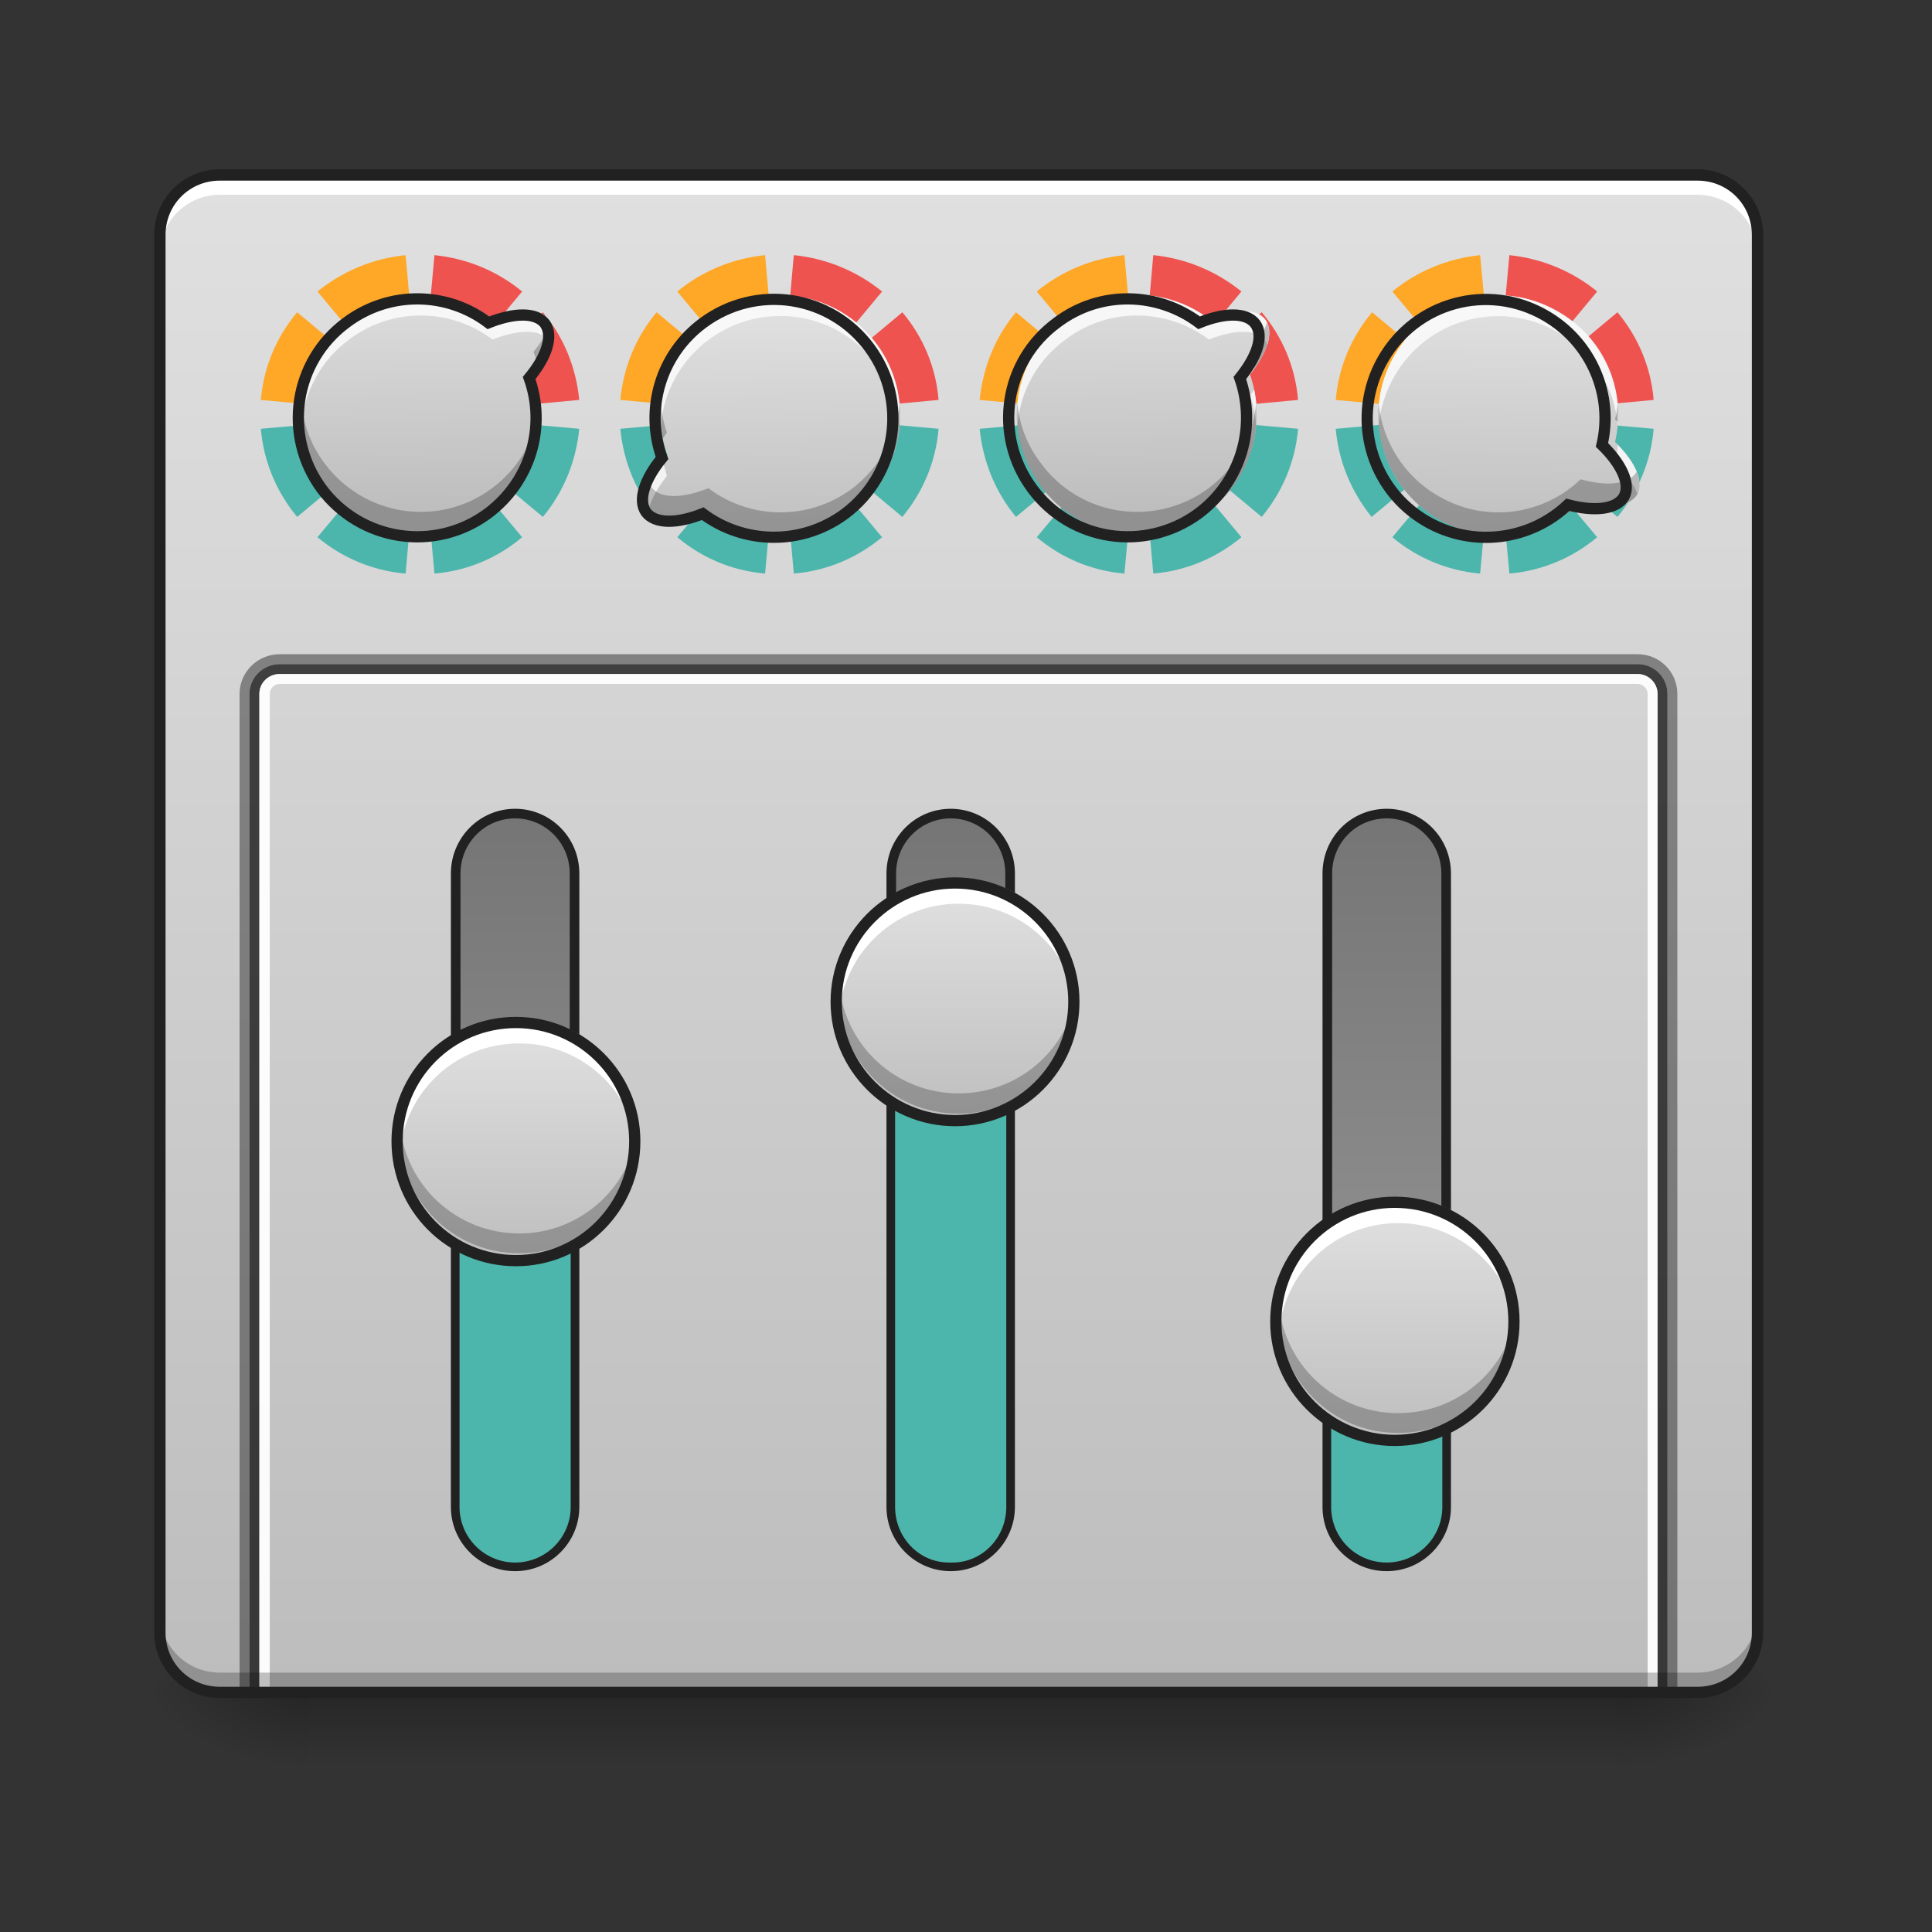 <?xml version="1.0" encoding="UTF-8"?>
<svg xmlns="http://www.w3.org/2000/svg" xmlns:xlink="http://www.w3.org/1999/xlink" width="16pt" height="16pt" viewBox="0 0 16 16" version="1.1">
<rect x="0" y="0" width="16" height="16" fill="#333333" stroke="none"/>
<defs>
<linearGradient id="linear0" gradientUnits="userSpaceOnUse" x1="254" y1="233.5" x2="254" y2="254.667" gradientTransform="matrix(0.031,0,0,0.031,-0,6.719)">
<stop offset="0" style="stop-color:rgb(0%,0%,0%);stop-opacity:0.275;"/>
<stop offset="1" style="stop-color:rgb(0%,0%,0%);stop-opacity:0;"/>
</linearGradient>
<radialGradient id="radial0" gradientUnits="userSpaceOnUse" cx="450.909" cy="189.579" fx="450.909" fy="189.579" r="21.167" gradientTransform="matrix(0,-0.039,-0.07,-0,26.561,31.798)">
<stop offset="0" style="stop-color:rgb(0%,0%,0%);stop-opacity:0.314;"/>
<stop offset="0.222" style="stop-color:rgb(0%,0%,0%);stop-opacity:0.275;"/>
<stop offset="1" style="stop-color:rgb(0%,0%,0%);stop-opacity:0;"/>
</radialGradient>
<radialGradient id="radial1" gradientUnits="userSpaceOnUse" cx="450.909" cy="189.579" fx="450.909" fy="189.579" r="21.167" gradientTransform="matrix(-0,0.039,0.07,0,-10.602,-3.764)">
<stop offset="0" style="stop-color:rgb(0%,0%,0%);stop-opacity:0.314;"/>
<stop offset="0.222" style="stop-color:rgb(0%,0%,0%);stop-opacity:0.275;"/>
<stop offset="1" style="stop-color:rgb(0%,0%,0%);stop-opacity:0;"/>
</radialGradient>
<radialGradient id="radial2" gradientUnits="userSpaceOnUse" cx="450.909" cy="189.579" fx="450.909" fy="189.579" r="21.167" gradientTransform="matrix(-0,-0.039,0.07,-0,-10.602,31.798)">
<stop offset="0" style="stop-color:rgb(0%,0%,0%);stop-opacity:0.314;"/>
<stop offset="0.222" style="stop-color:rgb(0%,0%,0%);stop-opacity:0.275;"/>
<stop offset="1" style="stop-color:rgb(0%,0%,0%);stop-opacity:0;"/>
</radialGradient>
<radialGradient id="radial3" gradientUnits="userSpaceOnUse" cx="450.909" cy="189.579" fx="450.909" fy="189.579" r="21.167" gradientTransform="matrix(0,0.039,-0.07,0,26.561,-3.764)">
<stop offset="0" style="stop-color:rgb(0%,0%,0%);stop-opacity:0.314;"/>
<stop offset="0.222" style="stop-color:rgb(0%,0%,0%);stop-opacity:0.275;"/>
<stop offset="1" style="stop-color:rgb(0%,0%,0%);stop-opacity:0;"/>
</radialGradient>
<linearGradient id="linear1" gradientUnits="userSpaceOnUse" x1="254" y1="-168.667" x2="254" y2="233.5" gradientTransform="matrix(0.031,0,0,0.031,0,6.719)">
<stop offset="0" style="stop-color:rgb(87.843%,87.843%,87.843%);stop-opacity:1;"/>
<stop offset="1" style="stop-color:rgb(74.118%,74.118%,74.118%);stop-opacity:1;"/>
</linearGradient>
<linearGradient id="linear2" gradientUnits="userSpaceOnUse" x1="63.5" y1="170" x2="338.15" y2="170" gradientTransform="matrix(0.732,0,-0,1,-248.241,-32.417)">
<stop offset="0" style="stop-color:rgb(61.961%,61.961%,61.961%);stop-opacity:1;"/>
<stop offset="1" style="stop-color:rgb(45.882%,45.882%,45.882%);stop-opacity:1;"/>
</linearGradient>
<linearGradient id="linear3" gradientUnits="userSpaceOnUse" x1="63.5" y1="170" x2="338.15" y2="170" gradientTransform="matrix(0.732,0,-0,1,-248.241,200.417)">
<stop offset="0" style="stop-color:rgb(61.961%,61.961%,61.961%);stop-opacity:1;"/>
<stop offset="1" style="stop-color:rgb(45.882%,45.882%,45.882%);stop-opacity:1;"/>
</linearGradient>
<linearGradient id="linear4" gradientUnits="userSpaceOnUse" x1="63.5" y1="170" x2="338.15" y2="170" gradientTransform="matrix(0.732,0,-0,1,-248.241,84)">
<stop offset="0" style="stop-color:rgb(61.961%,61.961%,61.961%);stop-opacity:1;"/>
<stop offset="1" style="stop-color:rgb(45.882%,45.882%,45.882%);stop-opacity:1;"/>
</linearGradient>
<linearGradient id="linear5" gradientUnits="userSpaceOnUse" x1="315.101" y1="144.333" x2="277.473" y2="195.484" gradientTransform="matrix(0.025,-0.019,0.019,0.025,-7.124,4.642)">
<stop offset="0" style="stop-color:rgb(87.843%,87.843%,87.843%);stop-opacity:1;"/>
<stop offset="1" style="stop-color:rgb(74.118%,74.118%,74.118%);stop-opacity:1;"/>
</linearGradient>
<linearGradient id="linear6" gradientUnits="userSpaceOnUse" x1="328.083" y1="154.125" x2="264.583" y2="154.125" gradientTransform="matrix(0,-0.031,0.031,0,-1.013,18.689)">
<stop offset="0" style="stop-color:rgb(87.843%,87.843%,87.843%);stop-opacity:1;"/>
<stop offset="1" style="stop-color:rgb(74.118%,74.118%,74.118%);stop-opacity:1;"/>
</linearGradient>
<linearGradient id="linear7" gradientUnits="userSpaceOnUse" x1="328.083" y1="154.125" x2="264.583" y2="154.125" gradientTransform="matrix(0,-0.031,0.031,0,2.625,17.531)">
<stop offset="0" style="stop-color:rgb(87.843%,87.843%,87.843%);stop-opacity:1;"/>
<stop offset="1" style="stop-color:rgb(74.118%,74.118%,74.118%);stop-opacity:1;"/>
</linearGradient>
<linearGradient id="linear8" gradientUnits="userSpaceOnUse" x1="328.083" y1="154.125" x2="264.583" y2="154.125" gradientTransform="matrix(0,-0.031,0.031,0,6.267,20.177)">
<stop offset="0" style="stop-color:rgb(87.843%,87.843%,87.843%);stop-opacity:1;"/>
<stop offset="1" style="stop-color:rgb(74.118%,74.118%,74.118%);stop-opacity:1;"/>
</linearGradient>
<linearGradient id="linear9" gradientUnits="userSpaceOnUse" x1="279.843" y1="197.51" x2="317.472" y2="146.359" gradientTransform="matrix(-0.025,0.019,-0.019,-0.025,17.069,2.23)">
<stop offset="0" style="stop-color:rgb(87.843%,87.843%,87.843%);stop-opacity:1;"/>
<stop offset="1" style="stop-color:rgb(74.118%,74.118%,74.118%);stop-opacity:1;"/>
</linearGradient>
<linearGradient id="linear10" gradientUnits="userSpaceOnUse" x1="313.713" y1="143.312" x2="276.084" y2="194.462" gradientTransform="matrix(0.025,-0.019,0.019,0.025,-1.194,4.642)">
<stop offset="0" style="stop-color:rgb(87.843%,87.843%,87.843%);stop-opacity:1;"/>
<stop offset="1" style="stop-color:rgb(74.118%,74.118%,74.118%);stop-opacity:1;"/>
</linearGradient>
<linearGradient id="linear11" gradientUnits="userSpaceOnUse" x1="278.665" y1="143.332" x2="310.16" y2="198.471" gradientTransform="matrix(0.027,0.016,-0.016,0.027,7.001,-5.769)">
<stop offset="0" style="stop-color:rgb(87.843%,87.843%,87.843%);stop-opacity:1;"/>
<stop offset="1" style="stop-color:rgb(74.118%,74.118%,74.118%);stop-opacity:1;"/>
</linearGradient>
</defs>
<g id="surface1">
<path style=" stroke:none;fill-rule:nonzero;fill:url(#linear0);" d="M 2.562 14.016 L 13.395 14.016 L 13.395 14.68 L 2.562 14.68 Z M 2.562 14.016 "/>
<path style=" stroke:none;fill-rule:nonzero;fill:url(#radial0);" d="M 13.395 14.016 L 14.719 14.016 L 14.719 13.355 L 13.395 13.355 Z M 13.395 14.016 "/>
<path style=" stroke:none;fill-rule:nonzero;fill:url(#radial1);" d="M 2.562 14.016 L 1.242 14.016 L 1.242 14.68 L 2.562 14.68 Z M 2.562 14.016 "/>
<path style=" stroke:none;fill-rule:nonzero;fill:url(#radial2);" d="M 2.562 14.016 L 1.242 14.016 L 1.242 13.355 L 2.562 13.355 Z M 2.562 14.016 "/>
<path style=" stroke:none;fill-rule:nonzero;fill:url(#radial3);" d="M 13.395 14.016 L 14.719 14.016 L 14.719 14.68 L 13.395 14.68 Z M 13.395 14.016 "/>
<path style=" stroke:none;fill-rule:nonzero;fill:url(#linear1);" d="M 1.82 1.449 L 14.059 1.449 C 14.332 1.449 14.555 1.672 14.555 1.945 L 14.555 13.52 C 14.555 13.793 14.332 14.016 14.059 14.016 L 1.82 14.016 C 1.547 14.016 1.324 13.793 1.324 13.52 L 1.324 1.945 C 1.324 1.672 1.547 1.449 1.82 1.449 Z M 1.82 1.449 "/>
<path style=" stroke:none;fill-rule:nonzero;fill:rgb(100%,100%,100%);fill-opacity:1;" d="M 1.82 1.449 C 1.543 1.449 1.324 1.668 1.324 1.945 L 1.324 2.109 C 1.324 1.836 1.543 1.613 1.82 1.613 L 14.059 1.613 C 14.332 1.613 14.555 1.836 14.555 2.109 L 14.555 1.945 C 14.555 1.668 14.332 1.449 14.059 1.449 Z M 1.82 1.449 "/>
<path style="fill-rule:nonzero;fill:url(#linear2);stroke-width:2.567;stroke-linecap:round;stroke-linejoin:miter;stroke:rgb(12.941%,12.941%,12.941%);stroke-opacity:1;stroke-miterlimit:4;" d="M -185.837 121.738 L -16.603 121.738 C -7.729 121.738 -0.604 128.863 -0.604 137.612 C -0.604 146.361 -7.729 153.485 -16.603 153.485 L -185.837 153.485 C -194.586 153.485 -201.71 146.361 -201.71 137.612 C -201.71 128.863 -194.586 121.738 -185.837 121.738 Z M -185.837 121.738 " transform="matrix(0,-0.031,0.031,0,0,6.719)"/>
<path style="fill-rule:nonzero;fill:rgb(30.196%,71.373%,67.451%);fill-opacity:1;stroke-width:2.049;stroke-linecap:round;stroke-linejoin:miter;stroke:rgb(12.941%,12.941%,12.941%);stroke-opacity:1;stroke-miterlimit:4;" d="M -185.837 121.738 L -106.469 121.738 C -97.72 121.738 -90.596 128.863 -90.596 137.612 C -90.596 146.361 -97.72 153.485 -106.469 153.485 L -185.837 153.485 C -194.586 153.485 -201.71 146.361 -201.71 137.612 C -201.71 128.863 -194.586 121.738 -185.837 121.738 Z M -185.837 121.738 " transform="matrix(0,-0.031,0.031,0,0,6.719)"/>
<path style="fill-rule:nonzero;fill:url(#linear3);stroke-width:2.567;stroke-linecap:round;stroke-linejoin:miter;stroke:rgb(12.941%,12.941%,12.941%);stroke-opacity:1;stroke-miterlimit:4;" d="M -185.837 354.591 L -16.603 354.591 C -7.729 354.591 -0.604 361.59 -0.604 370.465 C -0.604 379.214 -7.729 386.338 -16.603 386.338 L -185.837 386.338 C -194.586 386.338 -201.71 379.214 -201.71 370.465 C -201.71 361.59 -194.586 354.591 -185.837 354.591 Z M -185.837 354.591 " transform="matrix(0,-0.031,0.031,0,0,6.719)"/>
<path style="fill-rule:nonzero;fill:url(#linear4);stroke-width:2.567;stroke-linecap:round;stroke-linejoin:miter;stroke:rgb(12.941%,12.941%,12.941%);stroke-opacity:1;stroke-miterlimit:4;" d="M -185.837 238.102 L -16.603 238.102 C -7.729 238.102 -0.604 245.227 -0.604 253.976 C -0.604 262.725 -7.729 269.849 -16.603 269.849 L -185.837 269.849 C -194.586 269.849 -201.71 262.725 -201.71 253.976 C -201.71 245.227 -194.586 238.102 -185.837 238.102 Z M -185.837 238.102 " transform="matrix(0,-0.031,0.031,0,0,6.719)"/>
<path style=" stroke:none;fill-rule:nonzero;fill:rgb(30.196%,71.373%,67.451%);fill-opacity:1;" d="M 6.457 3.434 L 5.137 3.551 C 5.164 3.828 5.27 4.078 5.438 4.281 Z M 6.457 3.434 L 7.473 4.281 C 7.641 4.078 7.75 3.828 7.773 3.551 Z M 6.457 3.434 L 6.574 4.75 C 6.852 4.727 7.102 4.617 7.305 4.449 Z M 6.457 3.434 L 5.609 4.449 C 5.809 4.617 6.059 4.727 6.336 4.75 Z M 6.457 3.434 "/>
<path style=" stroke:none;fill-rule:nonzero;fill:rgb(100%,65.49%,14.902%);fill-opacity:1;" d="M 6.336 2.113 C 6.059 2.141 5.809 2.25 5.609 2.414 L 6.449 3.426 L 6.449 3.375 Z M 5.438 2.586 C 5.27 2.785 5.164 3.035 5.137 3.312 L 6.449 3.434 L 6.449 3.43 Z M 5.438 2.586 "/>
<path style=" stroke:none;fill-rule:nonzero;fill:rgb(93.725%,32.549%,31.373%);fill-opacity:1;" d="M 6.574 2.113 L 6.457 3.434 L 7.773 3.312 C 7.75 3.035 7.641 2.785 7.473 2.586 L 6.457 3.434 L 7.305 2.414 C 7.102 2.25 6.852 2.141 6.574 2.113 Z M 6.457 3.434 L 6.449 3.375 L 6.449 3.426 L 6.457 3.434 L 6.449 3.43 L 6.449 3.434 Z M 6.457 3.434 "/>
<path style=" stroke:none;fill-rule:nonzero;fill:rgb(30.196%,71.373%,67.451%);fill-opacity:1;" d="M 9.434 3.434 L 8.113 3.551 C 8.141 3.828 8.246 4.078 8.414 4.281 Z M 9.434 3.434 L 10.449 4.281 C 10.617 4.078 10.727 3.828 10.75 3.551 Z M 9.434 3.434 L 9.551 4.75 C 9.828 4.727 10.078 4.617 10.281 4.449 Z M 9.434 3.434 L 8.586 4.449 C 8.785 4.617 9.035 4.727 9.312 4.75 Z M 9.434 3.434 "/>
<path style=" stroke:none;fill-rule:nonzero;fill:rgb(100%,65.49%,14.902%);fill-opacity:1;" d="M 9.312 2.113 C 9.035 2.141 8.785 2.25 8.586 2.414 L 9.426 3.426 L 9.426 3.375 Z M 8.414 2.586 C 8.246 2.785 8.141 3.035 8.113 3.312 L 9.426 3.434 L 9.426 3.43 Z M 8.414 2.586 "/>
<path style=" stroke:none;fill-rule:nonzero;fill:rgb(93.725%,32.549%,31.373%);fill-opacity:1;" d="M 9.551 2.113 L 9.434 3.434 L 10.75 3.312 C 10.727 3.035 10.617 2.785 10.449 2.586 L 9.434 3.434 L 10.281 2.414 C 10.078 2.25 9.828 2.141 9.551 2.113 Z M 9.434 3.434 L 9.426 3.375 L 9.426 3.426 L 9.434 3.434 L 9.426 3.43 L 9.426 3.434 Z M 9.434 3.434 "/>
<path style=" stroke:none;fill-rule:nonzero;fill:rgb(30.196%,71.373%,67.451%);fill-opacity:1;" d="M 12.379 3.434 L 11.062 3.551 C 11.086 3.828 11.195 4.078 11.359 4.281 Z M 12.379 3.434 L 13.395 4.281 C 13.562 4.078 13.672 3.828 13.695 3.551 Z M 12.379 3.434 L 12.5 4.75 C 12.773 4.727 13.027 4.617 13.227 4.449 Z M 12.379 3.434 L 11.531 4.449 C 11.73 4.617 11.984 4.727 12.258 4.75 Z M 12.379 3.434 "/>
<path style=" stroke:none;fill-rule:nonzero;fill:rgb(100%,65.49%,14.902%);fill-opacity:1;" d="M 12.258 2.113 C 11.984 2.141 11.73 2.25 11.531 2.414 L 12.375 3.426 L 12.375 3.375 Z M 11.363 2.586 C 11.195 2.785 11.086 3.035 11.062 3.312 L 12.375 3.434 L 12.375 3.43 Z M 11.363 2.586 "/>
<path style=" stroke:none;fill-rule:nonzero;fill:rgb(93.725%,32.549%,31.373%);fill-opacity:1;" d="M 12.5 2.113 L 12.379 3.434 L 13.695 3.312 C 13.672 3.035 13.562 2.785 13.395 2.586 L 12.379 3.434 L 13.227 2.414 C 13.027 2.25 12.773 2.141 12.5 2.113 Z M 12.379 3.434 L 12.375 3.375 L 12.375 3.426 L 12.379 3.434 L 12.375 3.43 L 12.375 3.434 Z M 12.379 3.434 "/>
<path style=" stroke:none;fill-rule:nonzero;fill:rgb(30.196%,71.373%,67.451%);fill-opacity:1;" d="M 3.477 3.434 L 2.16 3.551 C 2.184 3.828 2.293 4.078 2.461 4.281 Z M 3.477 3.434 L 4.496 4.281 C 4.664 4.078 4.77 3.828 4.797 3.551 Z M 3.477 3.434 L 3.598 4.75 C 3.875 4.727 4.125 4.617 4.324 4.449 Z M 3.477 3.434 L 2.629 4.449 C 2.832 4.617 3.082 4.727 3.359 4.75 Z M 3.477 3.434 "/>
<path style=" stroke:none;fill-rule:nonzero;fill:rgb(100%,65.49%,14.902%);fill-opacity:1;" d="M 3.359 2.113 C 3.082 2.141 2.832 2.25 2.629 2.414 L 3.473 3.426 L 3.473 3.375 Z M 2.461 2.586 C 2.293 2.785 2.184 3.035 2.16 3.312 L 3.473 3.434 L 3.473 3.43 Z M 2.461 2.586 "/>
<path style=" stroke:none;fill-rule:nonzero;fill:rgb(93.725%,32.549%,31.373%);fill-opacity:1;" d="M 3.598 2.113 L 3.477 3.434 L 4.797 3.312 C 4.77 3.035 4.664 2.785 4.496 2.586 L 3.477 3.434 L 4.324 2.414 C 4.125 2.25 3.875 2.141 3.598 2.113 Z M 3.477 3.434 L 3.473 3.375 L 3.473 3.426 L 3.477 3.434 L 3.473 3.43 L 3.473 3.434 Z M 3.477 3.434 "/>
<path style=" stroke:none;fill-rule:nonzero;fill:url(#linear5);" d="M 4.551 2.648 C 4.477 2.551 4.293 2.555 4.078 2.641 C 3.738 2.383 3.258 2.367 2.895 2.637 C 2.453 2.961 2.359 3.578 2.684 4.023 C 3.012 4.465 3.629 4.559 4.07 4.234 C 4.434 3.965 4.562 3.504 4.418 3.102 C 4.566 2.922 4.621 2.75 4.551 2.648 Z M 4.551 2.648 "/>
<path style=" stroke:none;fill-rule:nonzero;fill:url(#linear6);" d="M 3.309 9.426 C 3.309 8.879 3.75 8.434 4.301 8.434 C 4.848 8.434 5.293 8.879 5.293 9.426 C 5.293 9.977 4.848 10.422 4.301 10.422 C 3.75 10.422 3.309 9.977 3.309 9.426 Z M 3.309 9.426 "/>
<path style=" stroke:none;fill-rule:nonzero;fill:rgb(100%,100%,100%);fill-opacity:1;" d="M 4.301 8.477 C 3.75 8.477 3.309 8.918 3.309 9.469 C 3.309 9.496 3.309 9.523 3.312 9.551 C 3.352 9.039 3.777 8.641 4.301 8.641 C 4.82 8.641 5.246 9.039 5.289 9.551 C 5.289 9.523 5.293 9.496 5.293 9.469 C 5.293 8.918 4.852 8.477 4.301 8.477 Z M 4.301 8.477 "/>
<path style=" stroke:none;fill-rule:nonzero;fill:rgb(0%,0%,0%);fill-opacity:0.235;" d="M 4.301 10.379 C 3.75 10.379 3.309 9.938 3.309 9.387 C 3.309 9.359 3.309 9.332 3.312 9.305 C 3.352 9.812 3.777 10.215 4.301 10.215 C 4.82 10.215 5.246 9.812 5.289 9.305 C 5.289 9.332 5.293 9.359 5.293 9.387 C 5.293 9.938 4.852 10.379 4.301 10.379 Z M 4.301 10.379 "/>
<path style="fill:none;stroke-width:3;stroke-linecap:round;stroke-linejoin:miter;stroke:rgb(12.941%,12.941%,12.941%);stroke-opacity:1;stroke-miterlimit:4;" d="M 105.227 79.407 C 122.725 79.407 136.974 93.53 136.974 111.154 C 136.974 128.652 122.725 142.9 105.227 142.9 C 87.603 142.9 73.355 128.652 73.355 111.154 C 73.355 93.53 87.603 79.407 105.227 79.407 Z M 105.227 79.407 " transform="matrix(0,-0.031,0.031,0,0.827,12.714)"/>
<path style="fill-rule:nonzero;fill:rgb(30.196%,71.373%,67.451%);fill-opacity:1;stroke-width:2.049;stroke-linecap:round;stroke-linejoin:miter;stroke:rgb(12.941%,12.941%,12.941%);stroke-opacity:1;stroke-miterlimit:4;" d="M -185.837 238.102 L -53.599 238.102 C -44.85 238.102 -37.726 244.977 -37.726 253.476 L -37.726 254.476 C -37.726 262.975 -44.85 269.849 -53.599 269.849 L -185.837 269.849 C -194.586 269.849 -201.71 262.975 -201.71 254.476 L -201.71 253.476 C -201.71 244.977 -194.586 238.102 -185.837 238.102 Z M -185.837 238.102 " transform="matrix(0,-0.031,0.031,0,0,6.719)"/>
<path style=" stroke:none;fill-rule:nonzero;fill:url(#linear7);" d="M 6.945 8.27 C 6.945 7.723 7.391 7.277 7.938 7.277 C 8.484 7.277 8.93 7.723 8.93 8.27 C 8.93 8.816 8.484 9.262 7.938 9.262 C 7.391 9.262 6.945 8.816 6.945 8.27 Z M 6.945 8.27 "/>
<path style=" stroke:none;fill-rule:nonzero;fill:rgb(100%,100%,100%);fill-opacity:1;" d="M 7.938 7.32 C 7.387 7.32 6.945 7.762 6.945 8.312 C 6.945 8.34 6.945 8.367 6.949 8.395 C 6.992 7.883 7.418 7.484 7.938 7.484 C 8.461 7.484 8.887 7.883 8.926 8.395 C 8.93 8.367 8.93 8.34 8.93 8.312 C 8.93 7.762 8.488 7.32 7.938 7.32 Z M 7.938 7.32 "/>
<path style=" stroke:none;fill-rule:nonzero;fill:rgb(0%,0%,0%);fill-opacity:0.235;" d="M 7.938 9.223 C 7.387 9.223 6.945 8.777 6.945 8.23 C 6.945 8.199 6.945 8.172 6.949 8.145 C 6.992 8.656 7.418 9.055 7.938 9.055 C 8.461 9.055 8.887 8.656 8.926 8.145 C 8.93 8.172 8.93 8.199 8.93 8.23 C 8.93 8.777 8.488 9.223 7.938 9.223 Z M 7.938 9.223 "/>
<path style="fill:none;stroke-width:3;stroke-linecap:round;stroke-linejoin:miter;stroke:rgb(12.941%,12.941%,12.941%);stroke-opacity:1;stroke-miterlimit:4;" d="M 105.182 79.354 C 122.68 79.354 136.928 93.602 136.928 111.101 C 136.928 128.599 122.68 142.848 105.182 142.848 C 87.683 142.848 73.435 128.599 73.435 111.101 C 73.435 93.602 87.683 79.354 105.182 79.354 Z M 105.182 79.354 " transform="matrix(0,-0.031,0.031,0,4.465,11.557)"/>
<path style="fill-rule:nonzero;fill:rgb(30.196%,71.373%,67.451%);fill-opacity:1;stroke-width:2.049;stroke-linecap:round;stroke-linejoin:miter;stroke:rgb(12.941%,12.941%,12.941%);stroke-opacity:1;stroke-miterlimit:4;" d="M -185.837 354.591 L -143.591 354.591 C -134.717 354.591 -127.717 361.59 -127.717 370.465 C -127.717 379.214 -134.717 386.338 -143.591 386.338 L -185.837 386.338 C -194.586 386.338 -201.71 379.214 -201.71 370.465 C -201.71 361.59 -194.586 354.591 -185.837 354.591 Z M -185.837 354.591 " transform="matrix(0,-0.031,0.031,0,0,6.719)"/>
<path style=" stroke:none;fill-rule:nonzero;fill:url(#linear8);" d="M 10.586 10.918 C 10.586 10.367 11.031 9.922 11.578 9.922 C 12.129 9.922 12.574 10.367 12.574 10.918 C 12.574 11.465 12.129 11.91 11.578 11.91 C 11.031 11.91 10.586 11.465 10.586 10.918 Z M 10.586 10.918 "/>
<path style=" stroke:none;fill-rule:nonzero;fill:rgb(100%,100%,100%);fill-opacity:1;" d="M 11.578 9.965 C 11.031 9.965 10.586 10.406 10.586 10.957 C 10.586 10.984 10.59 11.012 10.59 11.039 C 10.633 10.531 11.059 10.129 11.578 10.129 C 12.102 10.129 12.527 10.531 12.57 11.039 C 12.57 11.012 12.574 10.984 12.574 10.957 C 12.574 10.406 12.129 9.965 11.578 9.965 Z M 11.578 9.965 "/>
<path style=" stroke:none;fill-rule:nonzero;fill:rgb(0%,0%,0%);fill-opacity:0.235;" d="M 11.578 11.867 C 11.031 11.867 10.586 11.426 10.586 10.875 C 10.586 10.848 10.59 10.82 10.59 10.793 C 10.633 11.305 11.059 11.703 11.578 11.703 C 12.102 11.703 12.527 11.305 12.57 10.793 C 12.57 10.82 12.574 10.848 12.574 10.875 C 12.574 11.426 12.129 11.867 11.578 11.867 Z M 11.578 11.867 "/>
<path style="fill:none;stroke-width:3;stroke-linecap:round;stroke-linejoin:miter;stroke:rgb(12.941%,12.941%,12.941%);stroke-opacity:1;stroke-miterlimit:4;" d="M 105.107 79.316 C 122.73 79.316 136.979 93.565 136.979 111.063 C 136.979 128.687 122.73 142.935 105.107 142.935 C 87.608 142.935 73.36 128.687 73.36 111.063 C 73.36 93.565 87.608 79.316 105.107 79.316 Z M 105.107 79.316 " transform="matrix(0,-0.031,0.031,0,8.107,14.203)"/>
<path style=" stroke:none;fill-rule:nonzero;fill:rgb(0%,0%,0%);fill-opacity:0.392;" d="M 2.316 5.418 C 2.133 5.418 1.984 5.566 1.984 5.746 L 1.984 14.059 L 2.066 14.059 L 2.066 5.746 C 2.066 5.609 2.18 5.5 2.316 5.5 L 13.562 5.5 C 13.699 5.5 13.809 5.609 13.809 5.746 L 13.809 14.059 L 13.891 14.059 L 13.891 5.746 C 13.891 5.566 13.746 5.418 13.562 5.418 Z M 2.316 5.418 "/>
<path style=" stroke:none;fill-rule:nonzero;fill:rgb(0%,0%,0%);fill-opacity:0.706;" d="M 2.316 5.5 C 2.18 5.5 2.066 5.609 2.066 5.746 L 2.066 14.059 L 2.148 14.059 L 2.148 5.746 C 2.148 5.656 2.223 5.582 2.316 5.582 L 13.562 5.582 C 13.652 5.582 13.727 5.656 13.727 5.746 L 13.727 14.059 L 13.809 14.059 L 13.809 5.746 C 13.809 5.609 13.699 5.5 13.562 5.5 Z M 2.316 5.5 "/>
<path style=" stroke:none;fill-rule:nonzero;fill:rgb(100%,100%,100%);fill-opacity:0.941;" d="M 2.316 5.582 C 2.223 5.582 2.148 5.656 2.148 5.746 L 2.148 14.059 L 2.234 14.059 L 2.234 5.746 C 2.234 5.703 2.27 5.664 2.316 5.664 L 13.562 5.664 C 13.605 5.664 13.645 5.703 13.645 5.746 L 13.645 14.059 L 13.727 14.059 L 13.727 5.746 C 13.727 5.656 13.652 5.582 13.562 5.582 Z M 2.316 5.582 "/>
<path style=" stroke:none;fill-rule:nonzero;fill:rgb(0%,0%,0%);fill-opacity:0.235;" d="M 1.82 14.016 C 1.543 14.016 1.324 13.797 1.324 13.52 L 1.324 13.355 C 1.324 13.629 1.543 13.852 1.82 13.852 L 14.059 13.852 C 14.332 13.852 14.555 13.629 14.555 13.355 L 14.555 13.52 C 14.555 13.797 14.332 14.016 14.059 14.016 Z M 1.82 14.016 "/>
<path style=" stroke:none;fill-rule:nonzero;fill:url(#linear9);" d="M 5.395 4.223 C 5.469 4.32 5.652 4.32 5.867 4.234 C 6.207 4.488 6.688 4.504 7.051 4.238 C 7.492 3.91 7.586 3.293 7.262 2.852 C 6.934 2.406 6.316 2.312 5.871 2.641 C 5.512 2.906 5.383 3.367 5.527 3.77 C 5.379 3.949 5.324 4.125 5.395 4.223 Z M 5.395 4.223 "/>
<path style=" stroke:none;fill-rule:nonzero;fill:url(#linear10);" d="M 10.48 2.648 C 10.406 2.551 10.223 2.555 10.012 2.641 C 9.668 2.383 9.188 2.367 8.828 2.637 C 8.383 2.961 8.289 3.578 8.617 4.023 C 8.941 4.465 9.559 4.559 10.004 4.234 C 10.367 3.965 10.492 3.504 10.352 3.102 C 10.496 2.922 10.555 2.75 10.48 2.648 Z M 10.48 2.648 "/>
<path style=" stroke:none;fill-rule:nonzero;fill:rgb(12.941%,12.941%,12.941%);fill-opacity:1;" d="M 1.82 1.402 C 1.52 1.402 1.277 1.645 1.277 1.945 L 1.277 13.52 C 1.277 13.82 1.52 14.062 1.82 14.062 L 14.059 14.062 C 14.355 14.062 14.602 13.82 14.602 13.52 L 14.602 1.945 C 14.602 1.645 14.355 1.402 14.059 1.402 Z M 1.82 1.496 L 14.059 1.496 C 14.309 1.496 14.508 1.695 14.508 1.945 L 14.508 13.52 C 14.508 13.77 14.309 13.969 14.059 13.969 L 1.82 13.969 C 1.57 13.969 1.371 13.77 1.371 13.52 L 1.371 1.945 C 1.371 1.695 1.57 1.496 1.82 1.496 Z M 1.82 1.496 "/>
<path style=" stroke:none;fill-rule:nonzero;fill:url(#linear11);" d="M 13.559 4.094 C 13.617 3.988 13.539 3.82 13.375 3.66 C 13.473 3.246 13.289 2.801 12.898 2.578 C 12.422 2.305 11.82 2.469 11.547 2.945 C 11.273 3.422 11.438 4.027 11.914 4.301 C 12.305 4.523 12.781 4.453 13.09 4.16 C 13.312 4.219 13.496 4.199 13.559 4.094 Z M 13.559 4.094 "/>
<path style=" stroke:none;fill-rule:nonzero;fill:rgb(100%,100%,100%);fill-opacity:0.784;" d="M 3.496 2.441 C 3.289 2.438 3.078 2.5 2.895 2.633 C 2.605 2.848 2.465 3.188 2.496 3.52 C 2.52 3.246 2.656 2.984 2.895 2.809 C 3.258 2.539 3.738 2.555 4.078 2.812 C 4.293 2.727 4.477 2.723 4.551 2.824 C 4.555 2.832 4.562 2.84 4.566 2.852 C 4.59 2.77 4.586 2.699 4.551 2.648 C 4.477 2.551 4.293 2.555 4.078 2.641 C 3.91 2.512 3.703 2.445 3.496 2.441 Z M 4.457 3.227 C 4.445 3.242 4.434 3.258 4.418 3.273 C 4.449 3.355 4.465 3.438 4.473 3.52 C 4.48 3.422 4.477 3.324 4.457 3.227 Z M 4.457 3.227 "/>
<path style=" stroke:none;fill-rule:nonzero;fill:rgb(100%,100%,100%);fill-opacity:0.784;" d="M 6.469 2.445 C 6.262 2.445 6.055 2.508 5.871 2.641 C 5.582 2.852 5.441 3.191 5.473 3.523 C 5.496 3.25 5.633 2.988 5.871 2.812 C 6.316 2.484 6.934 2.578 7.262 3.023 C 7.371 3.176 7.434 3.348 7.449 3.523 C 7.469 3.293 7.41 3.055 7.262 2.852 C 7.066 2.586 6.77 2.449 6.469 2.445 Z M 5.488 3.816 C 5.383 3.965 5.336 4.102 5.379 4.195 C 5.402 4.117 5.453 4.031 5.523 3.941 C 5.512 3.902 5.5 3.859 5.488 3.816 Z M 5.488 3.816 "/>
<path style=" stroke:none;fill-rule:nonzero;fill:rgb(100%,100%,100%);fill-opacity:0.784;" d="M 9.426 2.441 C 9.219 2.438 9.008 2.5 8.828 2.633 C 8.535 2.848 8.395 3.188 8.426 3.52 C 8.449 3.246 8.586 2.984 8.828 2.809 C 9.188 2.539 9.668 2.555 10.012 2.812 C 10.223 2.727 10.406 2.723 10.48 2.824 C 10.488 2.832 10.492 2.84 10.496 2.852 C 10.52 2.77 10.516 2.699 10.48 2.648 C 10.406 2.551 10.223 2.555 10.012 2.641 C 9.84 2.512 9.633 2.445 9.426 2.441 Z M 10.387 3.227 C 10.375 3.242 10.363 3.258 10.352 3.273 C 10.379 3.355 10.398 3.438 10.402 3.52 C 10.414 3.422 10.406 3.324 10.387 3.227 Z M 10.387 3.227 "/>
<path style=" stroke:none;fill-rule:nonzero;fill:rgb(100%,100%,100%);fill-opacity:0.784;" d="M 12.406 2.445 C 12.062 2.445 11.73 2.625 11.547 2.945 C 11.441 3.129 11.402 3.332 11.418 3.523 C 11.43 3.387 11.473 3.246 11.547 3.117 C 11.82 2.641 12.422 2.477 12.898 2.75 C 13.195 2.918 13.371 3.211 13.398 3.523 C 13.43 3.148 13.25 2.773 12.898 2.578 C 12.742 2.488 12.574 2.445 12.406 2.445 Z M 13.398 3.684 C 13.395 3.734 13.387 3.785 13.375 3.832 C 13.465 3.922 13.531 4.008 13.559 4.09 C 13.613 3.988 13.547 3.836 13.398 3.684 Z M 13.398 3.684 "/>
<path style=" stroke:none;fill-rule:nonzero;fill:rgb(0%,0%,0%);fill-opacity:0.235;" d="M 4.562 2.672 C 4.539 2.746 4.488 2.828 4.418 2.914 C 4.438 2.961 4.449 3.004 4.457 3.051 C 4.566 2.902 4.609 2.762 4.562 2.672 Z M 2.496 3.34 C 2.473 3.574 2.535 3.816 2.684 4.023 C 3.012 4.465 3.629 4.559 4.07 4.234 C 4.363 4.02 4.504 3.676 4.473 3.34 C 4.445 3.613 4.309 3.871 4.07 4.047 C 3.629 4.371 3.012 4.277 2.684 3.832 C 2.574 3.684 2.512 3.512 2.496 3.34 Z M 2.496 3.34 "/>
<path style=" stroke:none;fill-rule:nonzero;fill:rgb(0%,0%,0%);fill-opacity:0.235;" d="M 5.473 3.344 C 5.465 3.438 5.469 3.535 5.488 3.633 C 5.5 3.617 5.512 3.598 5.523 3.582 C 5.496 3.504 5.48 3.426 5.473 3.344 Z M 7.449 3.344 C 7.422 3.617 7.285 3.875 7.051 4.051 C 6.688 4.316 6.207 4.301 5.867 4.043 C 5.652 4.129 5.469 4.133 5.395 4.035 C 5.391 4.027 5.387 4.02 5.383 4.012 C 5.355 4.098 5.355 4.172 5.395 4.223 C 5.469 4.32 5.652 4.32 5.867 4.234 C 6.207 4.488 6.688 4.504 7.051 4.238 C 7.34 4.023 7.48 3.68 7.449 3.344 Z M 7.449 3.344 "/>
<path style=" stroke:none;fill-rule:nonzero;fill:rgb(0%,0%,0%);fill-opacity:0.235;" d="M 10.492 2.672 C 10.469 2.746 10.418 2.828 10.352 2.914 C 10.367 2.961 10.379 3.004 10.387 3.051 C 10.496 2.902 10.539 2.762 10.492 2.672 Z M 8.426 3.34 C 8.402 3.574 8.465 3.816 8.617 4.023 C 8.941 4.465 9.559 4.559 10.004 4.234 C 10.297 4.02 10.434 3.676 10.402 3.34 C 10.379 3.613 10.242 3.871 10.004 4.047 C 9.559 4.371 8.941 4.277 8.617 3.832 C 8.504 3.684 8.441 3.512 8.426 3.34 Z M 8.426 3.34 "/>
<path style=" stroke:none;fill-rule:nonzero;fill:rgb(0%,0%,0%);fill-opacity:0.235;" d="M 13.398 3.344 C 13.391 3.387 13.387 3.43 13.375 3.473 C 13.383 3.48 13.391 3.488 13.398 3.496 C 13.402 3.445 13.402 3.395 13.398 3.344 Z M 11.418 3.344 C 11.383 3.719 11.566 4.098 11.914 4.301 C 12.305 4.523 12.781 4.453 13.09 4.16 C 13.312 4.219 13.496 4.199 13.559 4.094 C 13.586 4.043 13.582 3.98 13.555 3.906 C 13.492 4.012 13.312 4.031 13.09 3.969 C 12.781 4.266 12.305 4.336 11.914 4.109 C 11.625 3.945 11.449 3.652 11.418 3.344 Z M 11.418 3.344 "/>
<path style="fill:none;stroke-width:3;stroke-linecap:round;stroke-linejoin:miter;stroke:rgb(12.941%,12.941%,12.941%);stroke-opacity:1;stroke-miterlimit:4;" d="M 145.611 -130.258 C 143.236 -133.383 137.362 -133.258 130.488 -130.508 C 119.614 -138.757 104.24 -139.257 92.616 -130.633 C 78.493 -120.259 75.493 -100.511 85.867 -86.262 C 96.366 -72.139 116.114 -69.139 130.238 -79.513 C 141.861 -88.137 145.986 -102.886 141.362 -115.759 C 146.111 -121.509 147.861 -127.008 145.611 -130.258 Z M 145.611 -130.258 " transform="matrix(0.031,0,0,0.031,0,6.719)"/>
<path style="fill:none;stroke-width:3;stroke-linecap:round;stroke-linejoin:miter;stroke:rgb(12.941%,12.941%,12.941%);stroke-opacity:1;stroke-miterlimit:4;" d="M 172.609 -79.888 C 174.983 -76.763 180.858 -76.763 187.732 -79.513 C 198.606 -71.389 213.98 -70.889 225.603 -79.388 C 239.727 -89.887 242.727 -109.635 232.353 -123.759 C 221.854 -138.007 202.106 -141.007 187.857 -130.508 C 176.358 -122.009 172.234 -107.26 176.858 -94.387 C 172.109 -88.637 170.359 -83.013 172.609 -79.888 Z M 172.609 -79.888 " transform="matrix(0.031,0,0,0.031,0,6.719)"/>
<path style="fill:none;stroke-width:3;stroke-linecap:round;stroke-linejoin:miter;stroke:rgb(12.941%,12.941%,12.941%);stroke-opacity:1;stroke-miterlimit:4;" d="M 335.343 -130.258 C 332.968 -133.383 327.094 -133.258 320.344 -130.508 C 309.345 -138.757 293.972 -139.257 282.473 -130.633 C 268.224 -120.259 265.225 -100.511 275.724 -86.262 C 286.098 -72.139 305.846 -69.139 320.094 -79.513 C 331.718 -88.137 335.718 -102.886 331.218 -115.759 C 335.843 -121.509 337.718 -127.008 335.343 -130.258 Z M 335.343 -130.258 " transform="matrix(0.031,0,0,0.031,0,6.719)"/>
<path style="fill:none;stroke-width:3;stroke-linecap:round;stroke-linejoin:miter;stroke:rgb(12.941%,12.941%,12.941%);stroke-opacity:1;stroke-miterlimit:4;" d="M 433.834 -84.013 C 435.708 -87.387 433.209 -92.762 427.959 -97.886 C 431.084 -111.135 425.209 -125.384 412.711 -132.508 C 397.462 -141.257 378.214 -136.008 369.465 -120.759 C 360.716 -105.51 365.965 -86.137 381.214 -77.388 C 393.712 -70.264 408.961 -72.514 418.835 -81.888 C 425.959 -80.013 431.834 -80.638 433.834 -84.013 Z M 433.834 -84.013 " transform="matrix(0.031,0,0,0.031,0,6.719)"/>
</g>
</svg>
